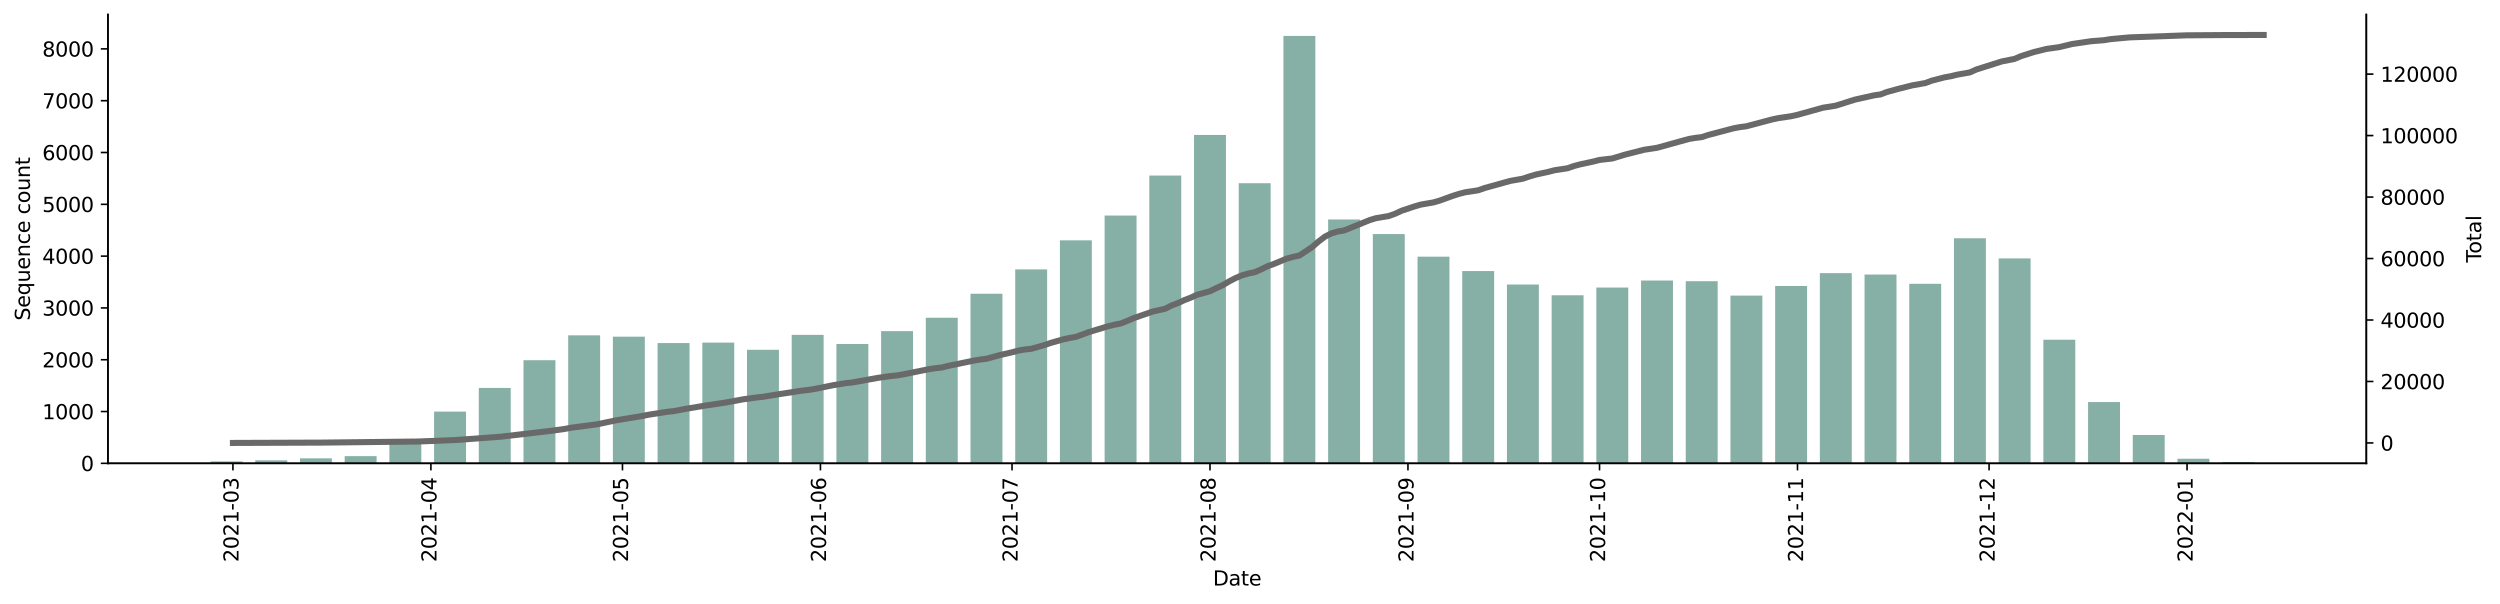 <?xml version="1.0" encoding="utf-8" standalone="no"?>
<!DOCTYPE svg PUBLIC "-//W3C//DTD SVG 1.1//EN"
  "http://www.w3.org/Graphics/SVG/1.1/DTD/svg11.dtd">
<svg height="298.621pt" version="1.1" viewBox="0 0 1235.381 298.621" width="1235.381pt" xmlns="http://www.w3.org/2000/svg" xmlns:xlink="http://www.w3.org/1999/xlink">
 <defs>
  <style type="text/css">*{stroke-linecap:butt;stroke-linejoin:round;}</style>
 </defs>
 <g id="figure_1">
  <g id="patch_1">
   <path d="M 0 298.621 
L 1235.381 298.621 
L 1235.381 0 
L 0 0 
z
" style="fill:#ffffff;"/>
  </g>
  <g id="axes_1">
   <g id="patch_2">
    <path d="M 53.328 228.96 
L 1169.328 228.96 
L 1169.328 7.2 
L 53.328 7.2 
z
" style="fill:#ffffff;"/>
   </g>
   <g id="patch_3">
    <path clip-path="url(#p78ad43edec)" d="M 104.055 228.96 
L 119.834 228.96 
L 119.834 227.987 
L 104.055 227.987 
z
" style="fill:#86b0a6;"/>
   </g>
   <g id="patch_4">
    <path clip-path="url(#p78ad43edec)" d="M 126.145 228.96 
L 141.923 228.96 
L 141.923 227.475 
L 126.145 227.475 
z
" style="fill:#86b0a6;"/>
   </g>
   <g id="patch_5">
    <path clip-path="url(#p78ad43edec)" d="M 148.235 228.96 
L 164.013 228.96 
L 164.013 226.477 
L 148.235 226.477 
z
" style="fill:#86b0a6;"/>
   </g>
   <g id="patch_6">
    <path clip-path="url(#p78ad43edec)" d="M 170.324 228.96 
L 186.103 228.96 
L 186.103 225.402 
L 170.324 225.402 
z
" style="fill:#86b0a6;"/>
   </g>
   <g id="patch_7">
    <path clip-path="url(#p78ad43edec)" d="M 192.414 228.96 
L 208.192 228.96 
L 208.192 217.466 
L 192.414 217.466 
z
" style="fill:#86b0a6;"/>
   </g>
   <g id="patch_8">
    <path clip-path="url(#p78ad43edec)" d="M 214.504 228.96 
L 230.282 228.96 
L 230.282 203.386 
L 214.504 203.386 
z
" style="fill:#86b0a6;"/>
   </g>
   <g id="patch_9">
    <path clip-path="url(#p78ad43edec)" d="M 236.593 228.96 
L 252.372 228.96 
L 252.372 191.712 
L 236.593 191.712 
z
" style="fill:#86b0a6;"/>
   </g>
   <g id="patch_10">
    <path clip-path="url(#p78ad43edec)" d="M 258.683 228.96 
L 274.461 228.96 
L 274.461 177.99 
L 258.683 177.99 
z
" style="fill:#86b0a6;"/>
   </g>
   <g id="patch_11">
    <path clip-path="url(#p78ad43edec)" d="M 280.772 228.96 
L 296.551 228.96 
L 296.551 165.702 
L 280.772 165.702 
z
" style="fill:#86b0a6;"/>
   </g>
   <g id="patch_12">
    <path clip-path="url(#p78ad43edec)" d="M 302.862 228.96 
L 318.64 228.96 
L 318.64 166.368 
L 302.862 166.368 
z
" style="fill:#86b0a6;"/>
   </g>
   <g id="patch_13">
    <path clip-path="url(#p78ad43edec)" d="M 324.952 228.96 
L 340.73 228.96 
L 340.73 169.542 
L 324.952 169.542 
z
" style="fill:#86b0a6;"/>
   </g>
   <g id="patch_14">
    <path clip-path="url(#p78ad43edec)" d="M 347.041 228.96 
L 362.82 228.96 
L 362.82 169.286 
L 347.041 169.286 
z
" style="fill:#86b0a6;"/>
   </g>
   <g id="patch_15">
    <path clip-path="url(#p78ad43edec)" d="M 369.131 228.96 
L 384.909 228.96 
L 384.909 172.845 
L 369.131 172.845 
z
" style="fill:#86b0a6;"/>
   </g>
   <g id="patch_16">
    <path clip-path="url(#p78ad43edec)" d="M 391.221 228.96 
L 406.999 228.96 
L 406.999 165.472 
L 391.221 165.472 
z
" style="fill:#86b0a6;"/>
   </g>
   <g id="patch_17">
    <path clip-path="url(#p78ad43edec)" d="M 413.31 228.96 
L 429.089 228.96 
L 429.089 170.003 
L 413.31 170.003 
z
" style="fill:#86b0a6;"/>
   </g>
   <g id="patch_18">
    <path clip-path="url(#p78ad43edec)" d="M 435.4 228.96 
L 451.178 228.96 
L 451.178 163.629 
L 435.4 163.629 
z
" style="fill:#86b0a6;"/>
   </g>
   <g id="patch_19">
    <path clip-path="url(#p78ad43edec)" d="M 457.49 228.96 
L 473.268 228.96 
L 473.268 157.024 
L 457.49 157.024 
z
" style="fill:#86b0a6;"/>
   </g>
   <g id="patch_20">
    <path clip-path="url(#p78ad43edec)" d="M 479.579 228.96 
L 495.358 228.96 
L 495.358 145.146 
L 479.579 145.146 
z
" style="fill:#86b0a6;"/>
   </g>
   <g id="patch_21">
    <path clip-path="url(#p78ad43edec)" d="M 501.669 228.96 
L 517.447 228.96 
L 517.447 133.139 
L 501.669 133.139 
z
" style="fill:#86b0a6;"/>
   </g>
   <g id="patch_22">
    <path clip-path="url(#p78ad43edec)" d="M 523.758 228.96 
L 539.537 228.96 
L 539.537 118.752 
L 523.758 118.752 
z
" style="fill:#86b0a6;"/>
   </g>
   <g id="patch_23">
    <path clip-path="url(#p78ad43edec)" d="M 545.848 228.96 
L 561.626 228.96 
L 561.626 106.515 
L 545.848 106.515 
z
" style="fill:#86b0a6;"/>
   </g>
   <g id="patch_24">
    <path clip-path="url(#p78ad43edec)" d="M 567.938 228.96 
L 583.716 228.96 
L 583.716 86.752 
L 567.938 86.752 
z
" style="fill:#86b0a6;"/>
   </g>
   <g id="patch_25">
    <path clip-path="url(#p78ad43edec)" d="M 590.027 228.96 
L 605.806 228.96 
L 605.806 66.682 
L 590.027 66.682 
z
" style="fill:#86b0a6;"/>
   </g>
   <g id="patch_26">
    <path clip-path="url(#p78ad43edec)" d="M 612.117 228.96 
L 627.895 228.96 
L 627.895 90.541 
L 612.117 90.541 
z
" style="fill:#86b0a6;"/>
   </g>
   <g id="patch_27">
    <path clip-path="url(#p78ad43edec)" d="M 634.207 228.96 
L 649.985 228.96 
L 649.985 17.76 
L 634.207 17.76 
z
" style="fill:#86b0a6;"/>
   </g>
   <g id="patch_28">
    <path clip-path="url(#p78ad43edec)" d="M 656.296 228.96 
L 672.075 228.96 
L 672.075 108.435 
L 656.296 108.435 
z
" style="fill:#86b0a6;"/>
   </g>
   <g id="patch_29">
    <path clip-path="url(#p78ad43edec)" d="M 678.386 228.96 
L 694.164 228.96 
L 694.164 115.654 
L 678.386 115.654 
z
" style="fill:#86b0a6;"/>
   </g>
   <g id="patch_30">
    <path clip-path="url(#p78ad43edec)" d="M 700.476 228.96 
L 716.254 228.96 
L 716.254 126.842 
L 700.476 126.842 
z
" style="fill:#86b0a6;"/>
   </g>
   <g id="patch_31">
    <path clip-path="url(#p78ad43edec)" d="M 722.565 228.96 
L 738.344 228.96 
L 738.344 133.933 
L 722.565 133.933 
z
" style="fill:#86b0a6;"/>
   </g>
   <g id="patch_32">
    <path clip-path="url(#p78ad43edec)" d="M 744.655 228.96 
L 760.433 228.96 
L 760.433 140.614 
L 744.655 140.614 
z
" style="fill:#86b0a6;"/>
   </g>
   <g id="patch_33">
    <path clip-path="url(#p78ad43edec)" d="M 766.744 228.96 
L 782.523 228.96 
L 782.523 145.914 
L 766.744 145.914 
z
" style="fill:#86b0a6;"/>
   </g>
   <g id="patch_34">
    <path clip-path="url(#p78ad43edec)" d="M 788.834 228.96 
L 804.612 228.96 
L 804.612 142.074 
L 788.834 142.074 
z
" style="fill:#86b0a6;"/>
   </g>
   <g id="patch_35">
    <path clip-path="url(#p78ad43edec)" d="M 810.924 228.96 
L 826.702 228.96 
L 826.702 138.618 
L 810.924 138.618 
z
" style="fill:#86b0a6;"/>
   </g>
   <g id="patch_36">
    <path clip-path="url(#p78ad43edec)" d="M 833.013 228.96 
L 848.792 228.96 
L 848.792 138.95 
L 833.013 138.95 
z
" style="fill:#86b0a6;"/>
   </g>
   <g id="patch_37">
    <path clip-path="url(#p78ad43edec)" d="M 855.103 228.96 
L 870.881 228.96 
L 870.881 146.067 
L 855.103 146.067 
z
" style="fill:#86b0a6;"/>
   </g>
   <g id="patch_38">
    <path clip-path="url(#p78ad43edec)" d="M 877.193 228.96 
L 892.971 228.96 
L 892.971 141.331 
L 877.193 141.331 
z
" style="fill:#86b0a6;"/>
   </g>
   <g id="patch_39">
    <path clip-path="url(#p78ad43edec)" d="M 899.282 228.96 
L 915.061 228.96 
L 915.061 134.957 
L 899.282 134.957 
z
" style="fill:#86b0a6;"/>
   </g>
   <g id="patch_40">
    <path clip-path="url(#p78ad43edec)" d="M 921.372 228.96 
L 937.15 228.96 
L 937.15 135.648 
L 921.372 135.648 
z
" style="fill:#86b0a6;"/>
   </g>
   <g id="patch_41">
    <path clip-path="url(#p78ad43edec)" d="M 943.462 228.96 
L 959.24 228.96 
L 959.24 140.256 
L 943.462 140.256 
z
" style="fill:#86b0a6;"/>
   </g>
   <g id="patch_42">
    <path clip-path="url(#p78ad43edec)" d="M 965.551 228.96 
L 981.33 228.96 
L 981.33 117.728 
L 965.551 117.728 
z
" style="fill:#86b0a6;"/>
   </g>
   <g id="patch_43">
    <path clip-path="url(#p78ad43edec)" d="M 987.641 228.96 
L 1003.419 228.96 
L 1003.419 127.686 
L 987.641 127.686 
z
" style="fill:#86b0a6;"/>
   </g>
   <g id="patch_44">
    <path clip-path="url(#p78ad43edec)" d="M 1009.731 228.96 
L 1025.509 228.96 
L 1025.509 167.878 
L 1009.731 167.878 
z
" style="fill:#86b0a6;"/>
   </g>
   <g id="patch_45">
    <path clip-path="url(#p78ad43edec)" d="M 1031.82 228.96 
L 1047.598 228.96 
L 1047.598 198.675 
L 1031.82 198.675 
z
" style="fill:#86b0a6;"/>
   </g>
   <g id="patch_46">
    <path clip-path="url(#p78ad43edec)" d="M 1053.91 228.96 
L 1069.688 228.96 
L 1069.688 214.957 
L 1053.91 214.957 
z
" style="fill:#86b0a6;"/>
   </g>
   <g id="patch_47">
    <path clip-path="url(#p78ad43edec)" d="M 1075.999 228.96 
L 1091.778 228.96 
L 1091.778 226.682 
L 1075.999 226.682 
z
" style="fill:#86b0a6;"/>
   </g>
   <g id="patch_48">
    <path clip-path="url(#p78ad43edec)" d="M 1098.089 228.96 
L 1113.867 228.96 
L 1113.867 228.346 
L 1098.089 228.346 
z
" style="fill:#86b0a6;"/>
   </g>
   <g id="matplotlib.axis_1">
    <g id="xtick_1">
     <g id="line2d_1">
      <defs>
       <path d="M 0 0 
L 0 3.5 
" id="mba14c62be3" style="stroke:#000000;stroke-width:0.8;"/>
      </defs>
      <g>
       <use style="stroke:#000000;stroke-width:0.8;" x="115.1" xlink:href="#mba14c62be3" y="228.96"/>
      </g>
     </g>
     <g id="text_1">
      <!-- 2021-03 -->
      <g transform="translate(117.86 277.743)rotate(-90)scale(0.1 -0.1)">
       <defs>
        <path d="M 1228 531 
L 3431 531 
L 3431 0 
L 469 0 
L 469 531 
Q 828 903 1448 1529 
Q 2069 2156 2228 2338 
Q 2531 2678 2651 2914 
Q 2772 3150 2772 3378 
Q 2772 3750 2511 3984 
Q 2250 4219 1831 4219 
Q 1534 4219 1204 4116 
Q 875 4013 500 3803 
L 500 4441 
Q 881 4594 1212 4672 
Q 1544 4750 1819 4750 
Q 2544 4750 2975 4387 
Q 3406 4025 3406 3419 
Q 3406 3131 3298 2873 
Q 3191 2616 2906 2266 
Q 2828 2175 2409 1742 
Q 1991 1309 1228 531 
z
" id="DejaVuSans-32" transform="scale(0.016)"/>
        <path d="M 2034 4250 
Q 1547 4250 1301 3770 
Q 1056 3291 1056 2328 
Q 1056 1369 1301 889 
Q 1547 409 2034 409 
Q 2525 409 2770 889 
Q 3016 1369 3016 2328 
Q 3016 3291 2770 3770 
Q 2525 4250 2034 4250 
z
M 2034 4750 
Q 2819 4750 3233 4129 
Q 3647 3509 3647 2328 
Q 3647 1150 3233 529 
Q 2819 -91 2034 -91 
Q 1250 -91 836 529 
Q 422 1150 422 2328 
Q 422 3509 836 4129 
Q 1250 4750 2034 4750 
z
" id="DejaVuSans-30" transform="scale(0.016)"/>
        <path d="M 794 531 
L 1825 531 
L 1825 4091 
L 703 3866 
L 703 4441 
L 1819 4666 
L 2450 4666 
L 2450 531 
L 3481 531 
L 3481 0 
L 794 0 
L 794 531 
z
" id="DejaVuSans-31" transform="scale(0.016)"/>
        <path d="M 313 2009 
L 1997 2009 
L 1997 1497 
L 313 1497 
L 313 2009 
z
" id="DejaVuSans-2d" transform="scale(0.016)"/>
        <path d="M 2597 2516 
Q 3050 2419 3304 2112 
Q 3559 1806 3559 1356 
Q 3559 666 3084 287 
Q 2609 -91 1734 -91 
Q 1441 -91 1130 -33 
Q 819 25 488 141 
L 488 750 
Q 750 597 1062 519 
Q 1375 441 1716 441 
Q 2309 441 2620 675 
Q 2931 909 2931 1356 
Q 2931 1769 2642 2001 
Q 2353 2234 1838 2234 
L 1294 2234 
L 1294 2753 
L 1863 2753 
Q 2328 2753 2575 2939 
Q 2822 3125 2822 3475 
Q 2822 3834 2567 4026 
Q 2313 4219 1838 4219 
Q 1578 4219 1281 4162 
Q 984 4106 628 3988 
L 628 4550 
Q 988 4650 1302 4700 
Q 1616 4750 1894 4750 
Q 2613 4750 3031 4423 
Q 3450 4097 3450 3541 
Q 3450 3153 3228 2886 
Q 3006 2619 2597 2516 
z
" id="DejaVuSans-33" transform="scale(0.016)"/>
       </defs>
       <use xlink:href="#DejaVuSans-32"/>
       <use x="63.623" xlink:href="#DejaVuSans-30"/>
       <use x="127.246" xlink:href="#DejaVuSans-32"/>
       <use x="190.869" xlink:href="#DejaVuSans-31"/>
       <use x="254.492" xlink:href="#DejaVuSans-2d"/>
       <use x="290.576" xlink:href="#DejaVuSans-30"/>
       <use x="354.199" xlink:href="#DejaVuSans-33"/>
      </g>
     </g>
    </g>
    <g id="xtick_2">
     <g id="line2d_2">
      <g>
       <use style="stroke:#000000;stroke-width:0.8;" x="212.926" xlink:href="#mba14c62be3" y="228.96"/>
      </g>
     </g>
     <g id="text_2">
      <!-- 2021-04 -->
      <g transform="translate(215.685 277.743)rotate(-90)scale(0.1 -0.1)">
       <defs>
        <path d="M 2419 4116 
L 825 1625 
L 2419 1625 
L 2419 4116 
z
M 2253 4666 
L 3047 4666 
L 3047 1625 
L 3713 1625 
L 3713 1100 
L 3047 1100 
L 3047 0 
L 2419 0 
L 2419 1100 
L 313 1100 
L 313 1709 
L 2253 4666 
z
" id="DejaVuSans-34" transform="scale(0.016)"/>
       </defs>
       <use xlink:href="#DejaVuSans-32"/>
       <use x="63.623" xlink:href="#DejaVuSans-30"/>
       <use x="127.246" xlink:href="#DejaVuSans-32"/>
       <use x="190.869" xlink:href="#DejaVuSans-31"/>
       <use x="254.492" xlink:href="#DejaVuSans-2d"/>
       <use x="290.576" xlink:href="#DejaVuSans-30"/>
       <use x="354.199" xlink:href="#DejaVuSans-34"/>
      </g>
     </g>
    </g>
    <g id="xtick_3">
     <g id="line2d_3">
      <g>
       <use style="stroke:#000000;stroke-width:0.8;" x="307.596" xlink:href="#mba14c62be3" y="228.96"/>
      </g>
     </g>
     <g id="text_3">
      <!-- 2021-05 -->
      <g transform="translate(310.355 277.743)rotate(-90)scale(0.1 -0.1)">
       <defs>
        <path d="M 691 4666 
L 3169 4666 
L 3169 4134 
L 1269 4134 
L 1269 2991 
Q 1406 3038 1543 3061 
Q 1681 3084 1819 3084 
Q 2600 3084 3056 2656 
Q 3513 2228 3513 1497 
Q 3513 744 3044 326 
Q 2575 -91 1722 -91 
Q 1428 -91 1123 -41 
Q 819 9 494 109 
L 494 744 
Q 775 591 1075 516 
Q 1375 441 1709 441 
Q 2250 441 2565 725 
Q 2881 1009 2881 1497 
Q 2881 1984 2565 2268 
Q 2250 2553 1709 2553 
Q 1456 2553 1204 2497 
Q 953 2441 691 2322 
L 691 4666 
z
" id="DejaVuSans-35" transform="scale(0.016)"/>
       </defs>
       <use xlink:href="#DejaVuSans-32"/>
       <use x="63.623" xlink:href="#DejaVuSans-30"/>
       <use x="127.246" xlink:href="#DejaVuSans-32"/>
       <use x="190.869" xlink:href="#DejaVuSans-31"/>
       <use x="254.492" xlink:href="#DejaVuSans-2d"/>
       <use x="290.576" xlink:href="#DejaVuSans-30"/>
       <use x="354.199" xlink:href="#DejaVuSans-35"/>
      </g>
     </g>
    </g>
    <g id="xtick_4">
     <g id="line2d_4">
      <g>
       <use style="stroke:#000000;stroke-width:0.8;" x="405.421" xlink:href="#mba14c62be3" y="228.96"/>
      </g>
     </g>
     <g id="text_4">
      <!-- 2021-06 -->
      <g transform="translate(408.181 277.743)rotate(-90)scale(0.1 -0.1)">
       <defs>
        <path d="M 2113 2584 
Q 1688 2584 1439 2293 
Q 1191 2003 1191 1497 
Q 1191 994 1439 701 
Q 1688 409 2113 409 
Q 2538 409 2786 701 
Q 3034 994 3034 1497 
Q 3034 2003 2786 2293 
Q 2538 2584 2113 2584 
z
M 3366 4563 
L 3366 3988 
Q 3128 4100 2886 4159 
Q 2644 4219 2406 4219 
Q 1781 4219 1451 3797 
Q 1122 3375 1075 2522 
Q 1259 2794 1537 2939 
Q 1816 3084 2150 3084 
Q 2853 3084 3261 2657 
Q 3669 2231 3669 1497 
Q 3669 778 3244 343 
Q 2819 -91 2113 -91 
Q 1303 -91 875 529 
Q 447 1150 447 2328 
Q 447 3434 972 4092 
Q 1497 4750 2381 4750 
Q 2619 4750 2861 4703 
Q 3103 4656 3366 4563 
z
" id="DejaVuSans-36" transform="scale(0.016)"/>
       </defs>
       <use xlink:href="#DejaVuSans-32"/>
       <use x="63.623" xlink:href="#DejaVuSans-30"/>
       <use x="127.246" xlink:href="#DejaVuSans-32"/>
       <use x="190.869" xlink:href="#DejaVuSans-31"/>
       <use x="254.492" xlink:href="#DejaVuSans-2d"/>
       <use x="290.576" xlink:href="#DejaVuSans-30"/>
       <use x="354.199" xlink:href="#DejaVuSans-36"/>
      </g>
     </g>
    </g>
    <g id="xtick_5">
     <g id="line2d_5">
      <g>
       <use style="stroke:#000000;stroke-width:0.8;" x="500.091" xlink:href="#mba14c62be3" y="228.96"/>
      </g>
     </g>
     <g id="text_5">
      <!-- 2021-07 -->
      <g transform="translate(502.85 277.743)rotate(-90)scale(0.1 -0.1)">
       <defs>
        <path d="M 525 4666 
L 3525 4666 
L 3525 4397 
L 1831 0 
L 1172 0 
L 2766 4134 
L 525 4134 
L 525 4666 
z
" id="DejaVuSans-37" transform="scale(0.016)"/>
       </defs>
       <use xlink:href="#DejaVuSans-32"/>
       <use x="63.623" xlink:href="#DejaVuSans-30"/>
       <use x="127.246" xlink:href="#DejaVuSans-32"/>
       <use x="190.869" xlink:href="#DejaVuSans-31"/>
       <use x="254.492" xlink:href="#DejaVuSans-2d"/>
       <use x="290.576" xlink:href="#DejaVuSans-30"/>
       <use x="354.199" xlink:href="#DejaVuSans-37"/>
      </g>
     </g>
    </g>
    <g id="xtick_6">
     <g id="line2d_6">
      <g>
       <use style="stroke:#000000;stroke-width:0.8;" x="597.917" xlink:href="#mba14c62be3" y="228.96"/>
      </g>
     </g>
     <g id="text_6">
      <!-- 2021-08 -->
      <g transform="translate(600.676 277.743)rotate(-90)scale(0.1 -0.1)">
       <defs>
        <path d="M 2034 2216 
Q 1584 2216 1326 1975 
Q 1069 1734 1069 1313 
Q 1069 891 1326 650 
Q 1584 409 2034 409 
Q 2484 409 2743 651 
Q 3003 894 3003 1313 
Q 3003 1734 2745 1975 
Q 2488 2216 2034 2216 
z
M 1403 2484 
Q 997 2584 770 2862 
Q 544 3141 544 3541 
Q 544 4100 942 4425 
Q 1341 4750 2034 4750 
Q 2731 4750 3128 4425 
Q 3525 4100 3525 3541 
Q 3525 3141 3298 2862 
Q 3072 2584 2669 2484 
Q 3125 2378 3379 2068 
Q 3634 1759 3634 1313 
Q 3634 634 3220 271 
Q 2806 -91 2034 -91 
Q 1263 -91 848 271 
Q 434 634 434 1313 
Q 434 1759 690 2068 
Q 947 2378 1403 2484 
z
M 1172 3481 
Q 1172 3119 1398 2916 
Q 1625 2713 2034 2713 
Q 2441 2713 2670 2916 
Q 2900 3119 2900 3481 
Q 2900 3844 2670 4047 
Q 2441 4250 2034 4250 
Q 1625 4250 1398 4047 
Q 1172 3844 1172 3481 
z
" id="DejaVuSans-38" transform="scale(0.016)"/>
       </defs>
       <use xlink:href="#DejaVuSans-32"/>
       <use x="63.623" xlink:href="#DejaVuSans-30"/>
       <use x="127.246" xlink:href="#DejaVuSans-32"/>
       <use x="190.869" xlink:href="#DejaVuSans-31"/>
       <use x="254.492" xlink:href="#DejaVuSans-2d"/>
       <use x="290.576" xlink:href="#DejaVuSans-30"/>
       <use x="354.199" xlink:href="#DejaVuSans-38"/>
      </g>
     </g>
    </g>
    <g id="xtick_7">
     <g id="line2d_7">
      <g>
       <use style="stroke:#000000;stroke-width:0.8;" x="695.742" xlink:href="#mba14c62be3" y="228.96"/>
      </g>
     </g>
     <g id="text_7">
      <!-- 2021-09 -->
      <g transform="translate(698.501 277.743)rotate(-90)scale(0.1 -0.1)">
       <defs>
        <path d="M 703 97 
L 703 672 
Q 941 559 1184 500 
Q 1428 441 1663 441 
Q 2288 441 2617 861 
Q 2947 1281 2994 2138 
Q 2813 1869 2534 1725 
Q 2256 1581 1919 1581 
Q 1219 1581 811 2004 
Q 403 2428 403 3163 
Q 403 3881 828 4315 
Q 1253 4750 1959 4750 
Q 2769 4750 3195 4129 
Q 3622 3509 3622 2328 
Q 3622 1225 3098 567 
Q 2575 -91 1691 -91 
Q 1453 -91 1209 -44 
Q 966 3 703 97 
z
M 1959 2075 
Q 2384 2075 2632 2365 
Q 2881 2656 2881 3163 
Q 2881 3666 2632 3958 
Q 2384 4250 1959 4250 
Q 1534 4250 1286 3958 
Q 1038 3666 1038 3163 
Q 1038 2656 1286 2365 
Q 1534 2075 1959 2075 
z
" id="DejaVuSans-39" transform="scale(0.016)"/>
       </defs>
       <use xlink:href="#DejaVuSans-32"/>
       <use x="63.623" xlink:href="#DejaVuSans-30"/>
       <use x="127.246" xlink:href="#DejaVuSans-32"/>
       <use x="190.869" xlink:href="#DejaVuSans-31"/>
       <use x="254.492" xlink:href="#DejaVuSans-2d"/>
       <use x="290.576" xlink:href="#DejaVuSans-30"/>
       <use x="354.199" xlink:href="#DejaVuSans-39"/>
      </g>
     </g>
    </g>
    <g id="xtick_8">
     <g id="line2d_8">
      <g>
       <use style="stroke:#000000;stroke-width:0.8;" x="790.412" xlink:href="#mba14c62be3" y="228.96"/>
      </g>
     </g>
     <g id="text_8">
      <!-- 2021-10 -->
      <g transform="translate(793.171 277.743)rotate(-90)scale(0.1 -0.1)">
       <use xlink:href="#DejaVuSans-32"/>
       <use x="63.623" xlink:href="#DejaVuSans-30"/>
       <use x="127.246" xlink:href="#DejaVuSans-32"/>
       <use x="190.869" xlink:href="#DejaVuSans-31"/>
       <use x="254.492" xlink:href="#DejaVuSans-2d"/>
       <use x="290.576" xlink:href="#DejaVuSans-31"/>
       <use x="354.199" xlink:href="#DejaVuSans-30"/>
      </g>
     </g>
    </g>
    <g id="xtick_9">
     <g id="line2d_9">
      <g>
       <use style="stroke:#000000;stroke-width:0.8;" x="888.237" xlink:href="#mba14c62be3" y="228.96"/>
      </g>
     </g>
     <g id="text_9">
      <!-- 2021-11 -->
      <g transform="translate(890.997 277.743)rotate(-90)scale(0.1 -0.1)">
       <use xlink:href="#DejaVuSans-32"/>
       <use x="63.623" xlink:href="#DejaVuSans-30"/>
       <use x="127.246" xlink:href="#DejaVuSans-32"/>
       <use x="190.869" xlink:href="#DejaVuSans-31"/>
       <use x="254.492" xlink:href="#DejaVuSans-2d"/>
       <use x="290.576" xlink:href="#DejaVuSans-31"/>
       <use x="354.199" xlink:href="#DejaVuSans-31"/>
      </g>
     </g>
    </g>
    <g id="xtick_10">
     <g id="line2d_10">
      <g>
       <use style="stroke:#000000;stroke-width:0.8;" x="982.907" xlink:href="#mba14c62be3" y="228.96"/>
      </g>
     </g>
     <g id="text_10">
      <!-- 2021-12 -->
      <g transform="translate(985.667 277.743)rotate(-90)scale(0.1 -0.1)">
       <use xlink:href="#DejaVuSans-32"/>
       <use x="63.623" xlink:href="#DejaVuSans-30"/>
       <use x="127.246" xlink:href="#DejaVuSans-32"/>
       <use x="190.869" xlink:href="#DejaVuSans-31"/>
       <use x="254.492" xlink:href="#DejaVuSans-2d"/>
       <use x="290.576" xlink:href="#DejaVuSans-31"/>
       <use x="354.199" xlink:href="#DejaVuSans-32"/>
      </g>
     </g>
    </g>
    <g id="xtick_11">
     <g id="line2d_11">
      <g>
       <use style="stroke:#000000;stroke-width:0.8;" x="1080.733" xlink:href="#mba14c62be3" y="228.96"/>
      </g>
     </g>
     <g id="text_11">
      <!-- 2022-01 -->
      <g transform="translate(1083.492 277.743)rotate(-90)scale(0.1 -0.1)">
       <use xlink:href="#DejaVuSans-32"/>
       <use x="63.623" xlink:href="#DejaVuSans-30"/>
       <use x="127.246" xlink:href="#DejaVuSans-32"/>
       <use x="190.869" xlink:href="#DejaVuSans-32"/>
       <use x="254.492" xlink:href="#DejaVuSans-2d"/>
       <use x="290.576" xlink:href="#DejaVuSans-30"/>
       <use x="354.199" xlink:href="#DejaVuSans-31"/>
      </g>
     </g>
    </g>
    <g id="text_12">
     <!-- Date -->
     <g transform="translate(599.377 289.341)scale(0.1 -0.1)">
      <defs>
       <path d="M 1259 4147 
L 1259 519 
L 2022 519 
Q 2988 519 3436 956 
Q 3884 1394 3884 2338 
Q 3884 3275 3436 3711 
Q 2988 4147 2022 4147 
L 1259 4147 
z
M 628 4666 
L 1925 4666 
Q 3281 4666 3915 4102 
Q 4550 3538 4550 2338 
Q 4550 1131 3912 565 
Q 3275 0 1925 0 
L 628 0 
L 628 4666 
z
" id="DejaVuSans-44" transform="scale(0.016)"/>
       <path d="M 2194 1759 
Q 1497 1759 1228 1600 
Q 959 1441 959 1056 
Q 959 750 1161 570 
Q 1363 391 1709 391 
Q 2188 391 2477 730 
Q 2766 1069 2766 1631 
L 2766 1759 
L 2194 1759 
z
M 3341 1997 
L 3341 0 
L 2766 0 
L 2766 531 
Q 2569 213 2275 61 
Q 1981 -91 1556 -91 
Q 1019 -91 701 211 
Q 384 513 384 1019 
Q 384 1609 779 1909 
Q 1175 2209 1959 2209 
L 2766 2209 
L 2766 2266 
Q 2766 2663 2505 2880 
Q 2244 3097 1772 3097 
Q 1472 3097 1187 3025 
Q 903 2953 641 2809 
L 641 3341 
Q 956 3463 1253 3523 
Q 1550 3584 1831 3584 
Q 2591 3584 2966 3190 
Q 3341 2797 3341 1997 
z
" id="DejaVuSans-61" transform="scale(0.016)"/>
       <path d="M 1172 4494 
L 1172 3500 
L 2356 3500 
L 2356 3053 
L 1172 3053 
L 1172 1153 
Q 1172 725 1289 603 
Q 1406 481 1766 481 
L 2356 481 
L 2356 0 
L 1766 0 
Q 1100 0 847 248 
Q 594 497 594 1153 
L 594 3053 
L 172 3053 
L 172 3500 
L 594 3500 
L 594 4494 
L 1172 4494 
z
" id="DejaVuSans-74" transform="scale(0.016)"/>
       <path d="M 3597 1894 
L 3597 1613 
L 953 1613 
Q 991 1019 1311 708 
Q 1631 397 2203 397 
Q 2534 397 2845 478 
Q 3156 559 3463 722 
L 3463 178 
Q 3153 47 2828 -22 
Q 2503 -91 2169 -91 
Q 1331 -91 842 396 
Q 353 884 353 1716 
Q 353 2575 817 3079 
Q 1281 3584 2069 3584 
Q 2775 3584 3186 3129 
Q 3597 2675 3597 1894 
z
M 3022 2063 
Q 3016 2534 2758 2815 
Q 2500 3097 2075 3097 
Q 1594 3097 1305 2825 
Q 1016 2553 972 2059 
L 3022 2063 
z
" id="DejaVuSans-65" transform="scale(0.016)"/>
      </defs>
      <use xlink:href="#DejaVuSans-44"/>
      <use x="77.002" xlink:href="#DejaVuSans-61"/>
      <use x="138.281" xlink:href="#DejaVuSans-74"/>
      <use x="177.49" xlink:href="#DejaVuSans-65"/>
     </g>
    </g>
   </g>
   <g id="matplotlib.axis_2">
    <g id="ytick_1">
     <g id="line2d_12">
      <defs>
       <path d="M 0 0 
L -3.5 0 
" id="m97d7852981" style="stroke:#000000;stroke-width:0.8;"/>
      </defs>
      <g>
       <use style="stroke:#000000;stroke-width:0.8;" x="53.328" xlink:href="#m97d7852981" y="228.96"/>
      </g>
     </g>
     <g id="text_13">
      <!-- 0 -->
      <g transform="translate(39.966 232.759)scale(0.1 -0.1)">
       <use xlink:href="#DejaVuSans-30"/>
      </g>
     </g>
    </g>
    <g id="ytick_2">
     <g id="line2d_13">
      <g>
       <use style="stroke:#000000;stroke-width:0.8;" x="53.328" xlink:href="#m97d7852981" y="203.36"/>
      </g>
     </g>
     <g id="text_14">
      <!-- 1000 -->
      <g transform="translate(20.878 207.159)scale(0.1 -0.1)">
       <use xlink:href="#DejaVuSans-31"/>
       <use x="63.623" xlink:href="#DejaVuSans-30"/>
       <use x="127.246" xlink:href="#DejaVuSans-30"/>
       <use x="190.869" xlink:href="#DejaVuSans-30"/>
      </g>
     </g>
    </g>
    <g id="ytick_3">
     <g id="line2d_14">
      <g>
       <use style="stroke:#000000;stroke-width:0.8;" x="53.328" xlink:href="#m97d7852981" y="177.76"/>
      </g>
     </g>
     <g id="text_15">
      <!-- 2000 -->
      <g transform="translate(20.878 181.559)scale(0.1 -0.1)">
       <use xlink:href="#DejaVuSans-32"/>
       <use x="63.623" xlink:href="#DejaVuSans-30"/>
       <use x="127.246" xlink:href="#DejaVuSans-30"/>
       <use x="190.869" xlink:href="#DejaVuSans-30"/>
      </g>
     </g>
    </g>
    <g id="ytick_4">
     <g id="line2d_15">
      <g>
       <use style="stroke:#000000;stroke-width:0.8;" x="53.328" xlink:href="#m97d7852981" y="152.16"/>
      </g>
     </g>
     <g id="text_16">
      <!-- 3000 -->
      <g transform="translate(20.878 155.959)scale(0.1 -0.1)">
       <use xlink:href="#DejaVuSans-33"/>
       <use x="63.623" xlink:href="#DejaVuSans-30"/>
       <use x="127.246" xlink:href="#DejaVuSans-30"/>
       <use x="190.869" xlink:href="#DejaVuSans-30"/>
      </g>
     </g>
    </g>
    <g id="ytick_5">
     <g id="line2d_16">
      <g>
       <use style="stroke:#000000;stroke-width:0.8;" x="53.328" xlink:href="#m97d7852981" y="126.56"/>
      </g>
     </g>
     <g id="text_17">
      <!-- 4000 -->
      <g transform="translate(20.878 130.359)scale(0.1 -0.1)">
       <use xlink:href="#DejaVuSans-34"/>
       <use x="63.623" xlink:href="#DejaVuSans-30"/>
       <use x="127.246" xlink:href="#DejaVuSans-30"/>
       <use x="190.869" xlink:href="#DejaVuSans-30"/>
      </g>
     </g>
    </g>
    <g id="ytick_6">
     <g id="line2d_17">
      <g>
       <use style="stroke:#000000;stroke-width:0.8;" x="53.328" xlink:href="#m97d7852981" y="100.96"/>
      </g>
     </g>
     <g id="text_18">
      <!-- 5000 -->
      <g transform="translate(20.878 104.759)scale(0.1 -0.1)">
       <use xlink:href="#DejaVuSans-35"/>
       <use x="63.623" xlink:href="#DejaVuSans-30"/>
       <use x="127.246" xlink:href="#DejaVuSans-30"/>
       <use x="190.869" xlink:href="#DejaVuSans-30"/>
      </g>
     </g>
    </g>
    <g id="ytick_7">
     <g id="line2d_18">
      <g>
       <use style="stroke:#000000;stroke-width:0.8;" x="53.328" xlink:href="#m97d7852981" y="75.36"/>
      </g>
     </g>
     <g id="text_19">
      <!-- 6000 -->
      <g transform="translate(20.878 79.159)scale(0.1 -0.1)">
       <use xlink:href="#DejaVuSans-36"/>
       <use x="63.623" xlink:href="#DejaVuSans-30"/>
       <use x="127.246" xlink:href="#DejaVuSans-30"/>
       <use x="190.869" xlink:href="#DejaVuSans-30"/>
      </g>
     </g>
    </g>
    <g id="ytick_8">
     <g id="line2d_19">
      <g>
       <use style="stroke:#000000;stroke-width:0.8;" x="53.328" xlink:href="#m97d7852981" y="49.76"/>
      </g>
     </g>
     <g id="text_20">
      <!-- 7000 -->
      <g transform="translate(20.878 53.559)scale(0.1 -0.1)">
       <use xlink:href="#DejaVuSans-37"/>
       <use x="63.623" xlink:href="#DejaVuSans-30"/>
       <use x="127.246" xlink:href="#DejaVuSans-30"/>
       <use x="190.869" xlink:href="#DejaVuSans-30"/>
      </g>
     </g>
    </g>
    <g id="ytick_9">
     <g id="line2d_20">
      <g>
       <use style="stroke:#000000;stroke-width:0.8;" x="53.328" xlink:href="#m97d7852981" y="24.16"/>
      </g>
     </g>
     <g id="text_21">
      <!-- 8000 -->
      <g transform="translate(20.878 27.959)scale(0.1 -0.1)">
       <use xlink:href="#DejaVuSans-38"/>
       <use x="63.623" xlink:href="#DejaVuSans-30"/>
       <use x="127.246" xlink:href="#DejaVuSans-30"/>
       <use x="190.869" xlink:href="#DejaVuSans-30"/>
      </g>
     </g>
    </g>
    <g id="text_22">
     <!-- Sequence count -->
     <g transform="translate(14.798 158.44)rotate(-90)scale(0.1 -0.1)">
      <defs>
       <path d="M 3425 4513 
L 3425 3897 
Q 3066 4069 2747 4153 
Q 2428 4238 2131 4238 
Q 1616 4238 1336 4038 
Q 1056 3838 1056 3469 
Q 1056 3159 1242 3001 
Q 1428 2844 1947 2747 
L 2328 2669 
Q 3034 2534 3370 2195 
Q 3706 1856 3706 1288 
Q 3706 609 3251 259 
Q 2797 -91 1919 -91 
Q 1588 -91 1214 -16 
Q 841 59 441 206 
L 441 856 
Q 825 641 1194 531 
Q 1563 422 1919 422 
Q 2459 422 2753 634 
Q 3047 847 3047 1241 
Q 3047 1584 2836 1778 
Q 2625 1972 2144 2069 
L 1759 2144 
Q 1053 2284 737 2584 
Q 422 2884 422 3419 
Q 422 4038 858 4394 
Q 1294 4750 2059 4750 
Q 2388 4750 2728 4690 
Q 3069 4631 3425 4513 
z
" id="DejaVuSans-53" transform="scale(0.016)"/>
       <path d="M 947 1747 
Q 947 1113 1208 752 
Q 1469 391 1925 391 
Q 2381 391 2643 752 
Q 2906 1113 2906 1747 
Q 2906 2381 2643 2742 
Q 2381 3103 1925 3103 
Q 1469 3103 1208 2742 
Q 947 2381 947 1747 
z
M 2906 525 
Q 2725 213 2448 61 
Q 2172 -91 1784 -91 
Q 1150 -91 751 415 
Q 353 922 353 1747 
Q 353 2572 751 3078 
Q 1150 3584 1784 3584 
Q 2172 3584 2448 3432 
Q 2725 3281 2906 2969 
L 2906 3500 
L 3481 3500 
L 3481 -1331 
L 2906 -1331 
L 2906 525 
z
" id="DejaVuSans-71" transform="scale(0.016)"/>
       <path d="M 544 1381 
L 544 3500 
L 1119 3500 
L 1119 1403 
Q 1119 906 1312 657 
Q 1506 409 1894 409 
Q 2359 409 2629 706 
Q 2900 1003 2900 1516 
L 2900 3500 
L 3475 3500 
L 3475 0 
L 2900 0 
L 2900 538 
Q 2691 219 2414 64 
Q 2138 -91 1772 -91 
Q 1169 -91 856 284 
Q 544 659 544 1381 
z
M 1991 3584 
L 1991 3584 
z
" id="DejaVuSans-75" transform="scale(0.016)"/>
       <path d="M 3513 2113 
L 3513 0 
L 2938 0 
L 2938 2094 
Q 2938 2591 2744 2837 
Q 2550 3084 2163 3084 
Q 1697 3084 1428 2787 
Q 1159 2491 1159 1978 
L 1159 0 
L 581 0 
L 581 3500 
L 1159 3500 
L 1159 2956 
Q 1366 3272 1645 3428 
Q 1925 3584 2291 3584 
Q 2894 3584 3203 3211 
Q 3513 2838 3513 2113 
z
" id="DejaVuSans-6e" transform="scale(0.016)"/>
       <path d="M 3122 3366 
L 3122 2828 
Q 2878 2963 2633 3030 
Q 2388 3097 2138 3097 
Q 1578 3097 1268 2742 
Q 959 2388 959 1747 
Q 959 1106 1268 751 
Q 1578 397 2138 397 
Q 2388 397 2633 464 
Q 2878 531 3122 666 
L 3122 134 
Q 2881 22 2623 -34 
Q 2366 -91 2075 -91 
Q 1284 -91 818 406 
Q 353 903 353 1747 
Q 353 2603 823 3093 
Q 1294 3584 2113 3584 
Q 2378 3584 2631 3529 
Q 2884 3475 3122 3366 
z
" id="DejaVuSans-63" transform="scale(0.016)"/>
       <path id="DejaVuSans-20" transform="scale(0.016)"/>
       <path d="M 1959 3097 
Q 1497 3097 1228 2736 
Q 959 2375 959 1747 
Q 959 1119 1226 758 
Q 1494 397 1959 397 
Q 2419 397 2687 759 
Q 2956 1122 2956 1747 
Q 2956 2369 2687 2733 
Q 2419 3097 1959 3097 
z
M 1959 3584 
Q 2709 3584 3137 3096 
Q 3566 2609 3566 1747 
Q 3566 888 3137 398 
Q 2709 -91 1959 -91 
Q 1206 -91 779 398 
Q 353 888 353 1747 
Q 353 2609 779 3096 
Q 1206 3584 1959 3584 
z
" id="DejaVuSans-6f" transform="scale(0.016)"/>
      </defs>
      <use xlink:href="#DejaVuSans-53"/>
      <use x="63.477" xlink:href="#DejaVuSans-65"/>
      <use x="125" xlink:href="#DejaVuSans-71"/>
      <use x="188.477" xlink:href="#DejaVuSans-75"/>
      <use x="251.855" xlink:href="#DejaVuSans-65"/>
      <use x="313.379" xlink:href="#DejaVuSans-6e"/>
      <use x="376.758" xlink:href="#DejaVuSans-63"/>
      <use x="431.738" xlink:href="#DejaVuSans-65"/>
      <use x="493.262" xlink:href="#DejaVuSans-20"/>
      <use x="525.049" xlink:href="#DejaVuSans-63"/>
      <use x="580.029" xlink:href="#DejaVuSans-6f"/>
      <use x="641.211" xlink:href="#DejaVuSans-75"/>
      <use x="704.59" xlink:href="#DejaVuSans-6e"/>
      <use x="767.969" xlink:href="#DejaVuSans-74"/>
     </g>
    </g>
   </g>
   <g id="patch_49">
    <path d="M 53.328 228.96 
L 53.328 7.2 
" style="fill:none;stroke:#000000;stroke-linecap:square;stroke-linejoin:miter;stroke-width:0.8;"/>
   </g>
   <g id="patch_50">
    <path d="M 1169.328 228.96 
L 1169.328 7.2 
" style="fill:none;stroke:#000000;stroke-linecap:square;stroke-linejoin:miter;stroke-width:0.8;"/>
   </g>
   <g id="patch_51">
    <path d="M 53.328 228.96 
L 1169.328 228.96 
" style="fill:none;stroke:#000000;stroke-linecap:square;stroke-linejoin:miter;stroke-width:0.8;"/>
   </g>
  </g>
  <g id="axes_2">
   <g id="matplotlib.axis_3">
    <g id="ytick_10">
     <g id="line2d_21">
      <defs>
       <path d="M 0 0 
L 3.5 0 
" id="m026415b818" style="stroke:#000000;stroke-width:0.8;"/>
      </defs>
      <g>
       <use style="stroke:#000000;stroke-width:0.8;" x="1169.328" xlink:href="#m026415b818" y="218.889"/>
      </g>
     </g>
     <g id="text_23">
      <!-- 0 -->
      <g transform="translate(1176.328 222.688)scale(0.1 -0.1)">
       <use xlink:href="#DejaVuSans-30"/>
      </g>
     </g>
    </g>
    <g id="ytick_11">
     <g id="line2d_22">
      <g>
       <use style="stroke:#000000;stroke-width:0.8;" x="1169.328" xlink:href="#m026415b818" y="188.51"/>
      </g>
     </g>
     <g id="text_24">
      <!-- 20000 -->
      <g transform="translate(1176.328 192.309)scale(0.1 -0.1)">
       <use xlink:href="#DejaVuSans-32"/>
       <use x="63.623" xlink:href="#DejaVuSans-30"/>
       <use x="127.246" xlink:href="#DejaVuSans-30"/>
       <use x="190.869" xlink:href="#DejaVuSans-30"/>
       <use x="254.492" xlink:href="#DejaVuSans-30"/>
      </g>
     </g>
    </g>
    <g id="ytick_12">
     <g id="line2d_23">
      <g>
       <use style="stroke:#000000;stroke-width:0.8;" x="1169.328" xlink:href="#m026415b818" y="158.131"/>
      </g>
     </g>
     <g id="text_25">
      <!-- 40000 -->
      <g transform="translate(1176.328 161.93)scale(0.1 -0.1)">
       <use xlink:href="#DejaVuSans-34"/>
       <use x="63.623" xlink:href="#DejaVuSans-30"/>
       <use x="127.246" xlink:href="#DejaVuSans-30"/>
       <use x="190.869" xlink:href="#DejaVuSans-30"/>
       <use x="254.492" xlink:href="#DejaVuSans-30"/>
      </g>
     </g>
    </g>
    <g id="ytick_13">
     <g id="line2d_24">
      <g>
       <use style="stroke:#000000;stroke-width:0.8;" x="1169.328" xlink:href="#m026415b818" y="127.752"/>
      </g>
     </g>
     <g id="text_26">
      <!-- 60000 -->
      <g transform="translate(1176.328 131.551)scale(0.1 -0.1)">
       <use xlink:href="#DejaVuSans-36"/>
       <use x="63.623" xlink:href="#DejaVuSans-30"/>
       <use x="127.246" xlink:href="#DejaVuSans-30"/>
       <use x="190.869" xlink:href="#DejaVuSans-30"/>
       <use x="254.492" xlink:href="#DejaVuSans-30"/>
      </g>
     </g>
    </g>
    <g id="ytick_14">
     <g id="line2d_25">
      <g>
       <use style="stroke:#000000;stroke-width:0.8;" x="1169.328" xlink:href="#m026415b818" y="97.373"/>
      </g>
     </g>
     <g id="text_27">
      <!-- 80000 -->
      <g transform="translate(1176.328 101.172)scale(0.1 -0.1)">
       <use xlink:href="#DejaVuSans-38"/>
       <use x="63.623" xlink:href="#DejaVuSans-30"/>
       <use x="127.246" xlink:href="#DejaVuSans-30"/>
       <use x="190.869" xlink:href="#DejaVuSans-30"/>
       <use x="254.492" xlink:href="#DejaVuSans-30"/>
      </g>
     </g>
    </g>
    <g id="ytick_15">
     <g id="line2d_26">
      <g>
       <use style="stroke:#000000;stroke-width:0.8;" x="1169.328" xlink:href="#m026415b818" y="66.994"/>
      </g>
     </g>
     <g id="text_28">
      <!-- 100000 -->
      <g transform="translate(1176.328 70.793)scale(0.1 -0.1)">
       <use xlink:href="#DejaVuSans-31"/>
       <use x="63.623" xlink:href="#DejaVuSans-30"/>
       <use x="127.246" xlink:href="#DejaVuSans-30"/>
       <use x="190.869" xlink:href="#DejaVuSans-30"/>
       <use x="254.492" xlink:href="#DejaVuSans-30"/>
       <use x="318.115" xlink:href="#DejaVuSans-30"/>
      </g>
     </g>
    </g>
    <g id="ytick_16">
     <g id="line2d_27">
      <g>
       <use style="stroke:#000000;stroke-width:0.8;" x="1169.328" xlink:href="#m026415b818" y="36.615"/>
      </g>
     </g>
     <g id="text_29">
      <!-- 120000 -->
      <g transform="translate(1176.328 40.414)scale(0.1 -0.1)">
       <use xlink:href="#DejaVuSans-31"/>
       <use x="63.623" xlink:href="#DejaVuSans-32"/>
       <use x="127.246" xlink:href="#DejaVuSans-30"/>
       <use x="190.869" xlink:href="#DejaVuSans-30"/>
       <use x="254.492" xlink:href="#DejaVuSans-30"/>
       <use x="318.115" xlink:href="#DejaVuSans-30"/>
      </g>
     </g>
    </g>
    <g id="text_30">
     <!-- Total -->
     <g transform="translate(1226.102 129.757)rotate(-90)scale(0.1 -0.1)">
      <defs>
       <path d="M -19 4666 
L 3928 4666 
L 3928 4134 
L 2272 4134 
L 2272 0 
L 1638 0 
L 1638 4134 
L -19 4134 
L -19 4666 
z
" id="DejaVuSans-54" transform="scale(0.016)"/>
       <path d="M 603 4863 
L 1178 4863 
L 1178 0 
L 603 0 
L 603 4863 
z
" id="DejaVuSans-6c" transform="scale(0.016)"/>
      </defs>
      <use xlink:href="#DejaVuSans-54"/>
      <use x="44.084" xlink:href="#DejaVuSans-6f"/>
      <use x="105.266" xlink:href="#DejaVuSans-74"/>
      <use x="144.475" xlink:href="#DejaVuSans-61"/>
      <use x="205.754" xlink:href="#DejaVuSans-6c"/>
     </g>
    </g>
   </g>
   <g id="line2d_28">
    <path clip-path="url(#p78ad43edec)" d="M 115.1 218.88 
L 159.279 218.713 
L 206.614 218.175 
L 225.548 217.411 
L 247.638 215.778 
L 272.883 212.815 
L 279.195 211.928 
L 282.35 211.338 
L 294.973 209.687 
L 304.44 207.697 
L 317.063 205.618 
L 320.218 204.983 
L 329.685 203.484 
L 332.841 203.165 
L 339.152 201.974 
L 348.619 200.399 
L 358.086 199 
L 367.553 197.271 
L 373.865 196.418 
L 377.02 196.082 
L 383.332 195.037 
L 395.954 193.088 
L 399.11 192.746 
L 402.265 192.268 
L 411.732 190.345 
L 418.044 189.321 
L 421.199 188.996 
L 433.822 186.722 
L 440.133 185.823 
L 443.289 185.519 
L 446.445 184.972 
L 459.067 182.421 
L 462.223 181.947 
L 465.379 181.608 
L 468.534 180.815 
L 481.157 178.212 
L 484.313 177.678 
L 487.468 177.285 
L 493.78 175.541 
L 500.091 174.086 
L 503.247 173.249 
L 506.402 172.705 
L 509.558 172.368 
L 515.869 170.599 
L 519.025 169.508 
L 525.336 167.697 
L 528.492 167.02 
L 531.648 166.481 
L 537.959 164.141 
L 547.426 161.246 
L 550.582 160.481 
L 553.737 159.864 
L 556.893 158.635 
L 560.049 157.259 
L 569.516 153.975 
L 575.827 152.54 
L 578.983 150.928 
L 582.138 149.748 
L 585.294 148.282 
L 588.45 147.067 
L 591.605 145.648 
L 597.917 143.904 
L 601.072 142.349 
L 604.228 140.93 
L 607.384 139.048 
L 610.539 137.414 
L 613.695 136.064 
L 616.851 135.149 
L 620.006 134.517 
L 623.162 133.118 
L 626.318 131.568 
L 629.473 130.433 
L 635.785 127.811 
L 638.94 126.936 
L 642.096 126.272 
L 648.407 122.065 
L 651.563 119.332 
L 654.718 116.943 
L 657.874 115.334 
L 661.03 114.405 
L 664.185 113.884 
L 676.808 108.768 
L 679.964 107.81 
L 686.275 106.742 
L 689.431 105.607 
L 692.586 104.143 
L 698.898 102.036 
L 702.053 101.106 
L 708.365 100.022 
L 711.52 99.103 
L 717.832 96.803 
L 720.987 95.795 
L 724.143 94.997 
L 730.454 94.034 
L 733.61 92.924 
L 746.233 89.412 
L 752.544 88.286 
L 755.7 87.226 
L 758.855 86.285 
L 765.167 84.911 
L 768.322 84.09 
L 774.634 83.14 
L 777.789 82.033 
L 780.945 81.201 
L 787.256 79.841 
L 790.412 79.039 
L 796.723 78.31 
L 803.035 76.401 
L 812.502 73.995 
L 818.813 73.039 
L 834.591 68.663 
L 837.747 68.148 
L 840.903 67.758 
L 844.058 66.723 
L 856.681 63.395 
L 859.837 62.808 
L 862.992 62.4 
L 875.615 59.048 
L 878.771 58.366 
L 885.082 57.438 
L 888.237 56.735 
L 900.86 53.221 
L 907.171 52.208 
L 916.638 49.221 
L 926.105 47.112 
L 929.261 46.658 
L 932.417 45.464 
L 938.728 43.737 
L 945.039 42.165 
L 951.351 41.049 
L 954.506 39.881 
L 960.818 38.239 
L 963.973 37.677 
L 967.129 36.897 
L 973.44 35.785 
L 976.596 34.35 
L 989.219 30.351 
L 995.53 29.094 
L 998.686 27.752 
L 1004.997 25.734 
L 1011.308 24.175 
L 1017.62 23.284 
L 1023.931 21.755 
L 1033.398 20.354 
L 1039.709 19.862 
L 1042.865 19.343 
L 1052.332 18.471 
L 1080.733 17.452 
L 1099.667 17.316 
L 1118.601 17.28 
L 1118.601 17.28 
" style="fill:none;stroke:#696969;stroke-linecap:square;stroke-width:3;"/>
   </g>
   <g id="patch_52">
    <path d="M 53.328 228.96 
L 53.328 7.2 
" style="fill:none;stroke:#000000;stroke-linecap:square;stroke-linejoin:miter;stroke-width:0.8;"/>
   </g>
   <g id="patch_53">
    <path d="M 1169.328 228.96 
L 1169.328 7.2 
" style="fill:none;stroke:#000000;stroke-linecap:square;stroke-linejoin:miter;stroke-width:0.8;"/>
   </g>
   <g id="patch_54">
    <path d="M 53.328 228.96 
L 1169.328 228.96 
" style="fill:none;stroke:#000000;stroke-linecap:square;stroke-linejoin:miter;stroke-width:0.8;"/>
   </g>
  </g>
 </g>
 <defs>
  <clipPath id="p78ad43edec">
   <rect height="221.76" width="1116" x="53.328" y="7.2"/>
  </clipPath>
 </defs>
</svg>
